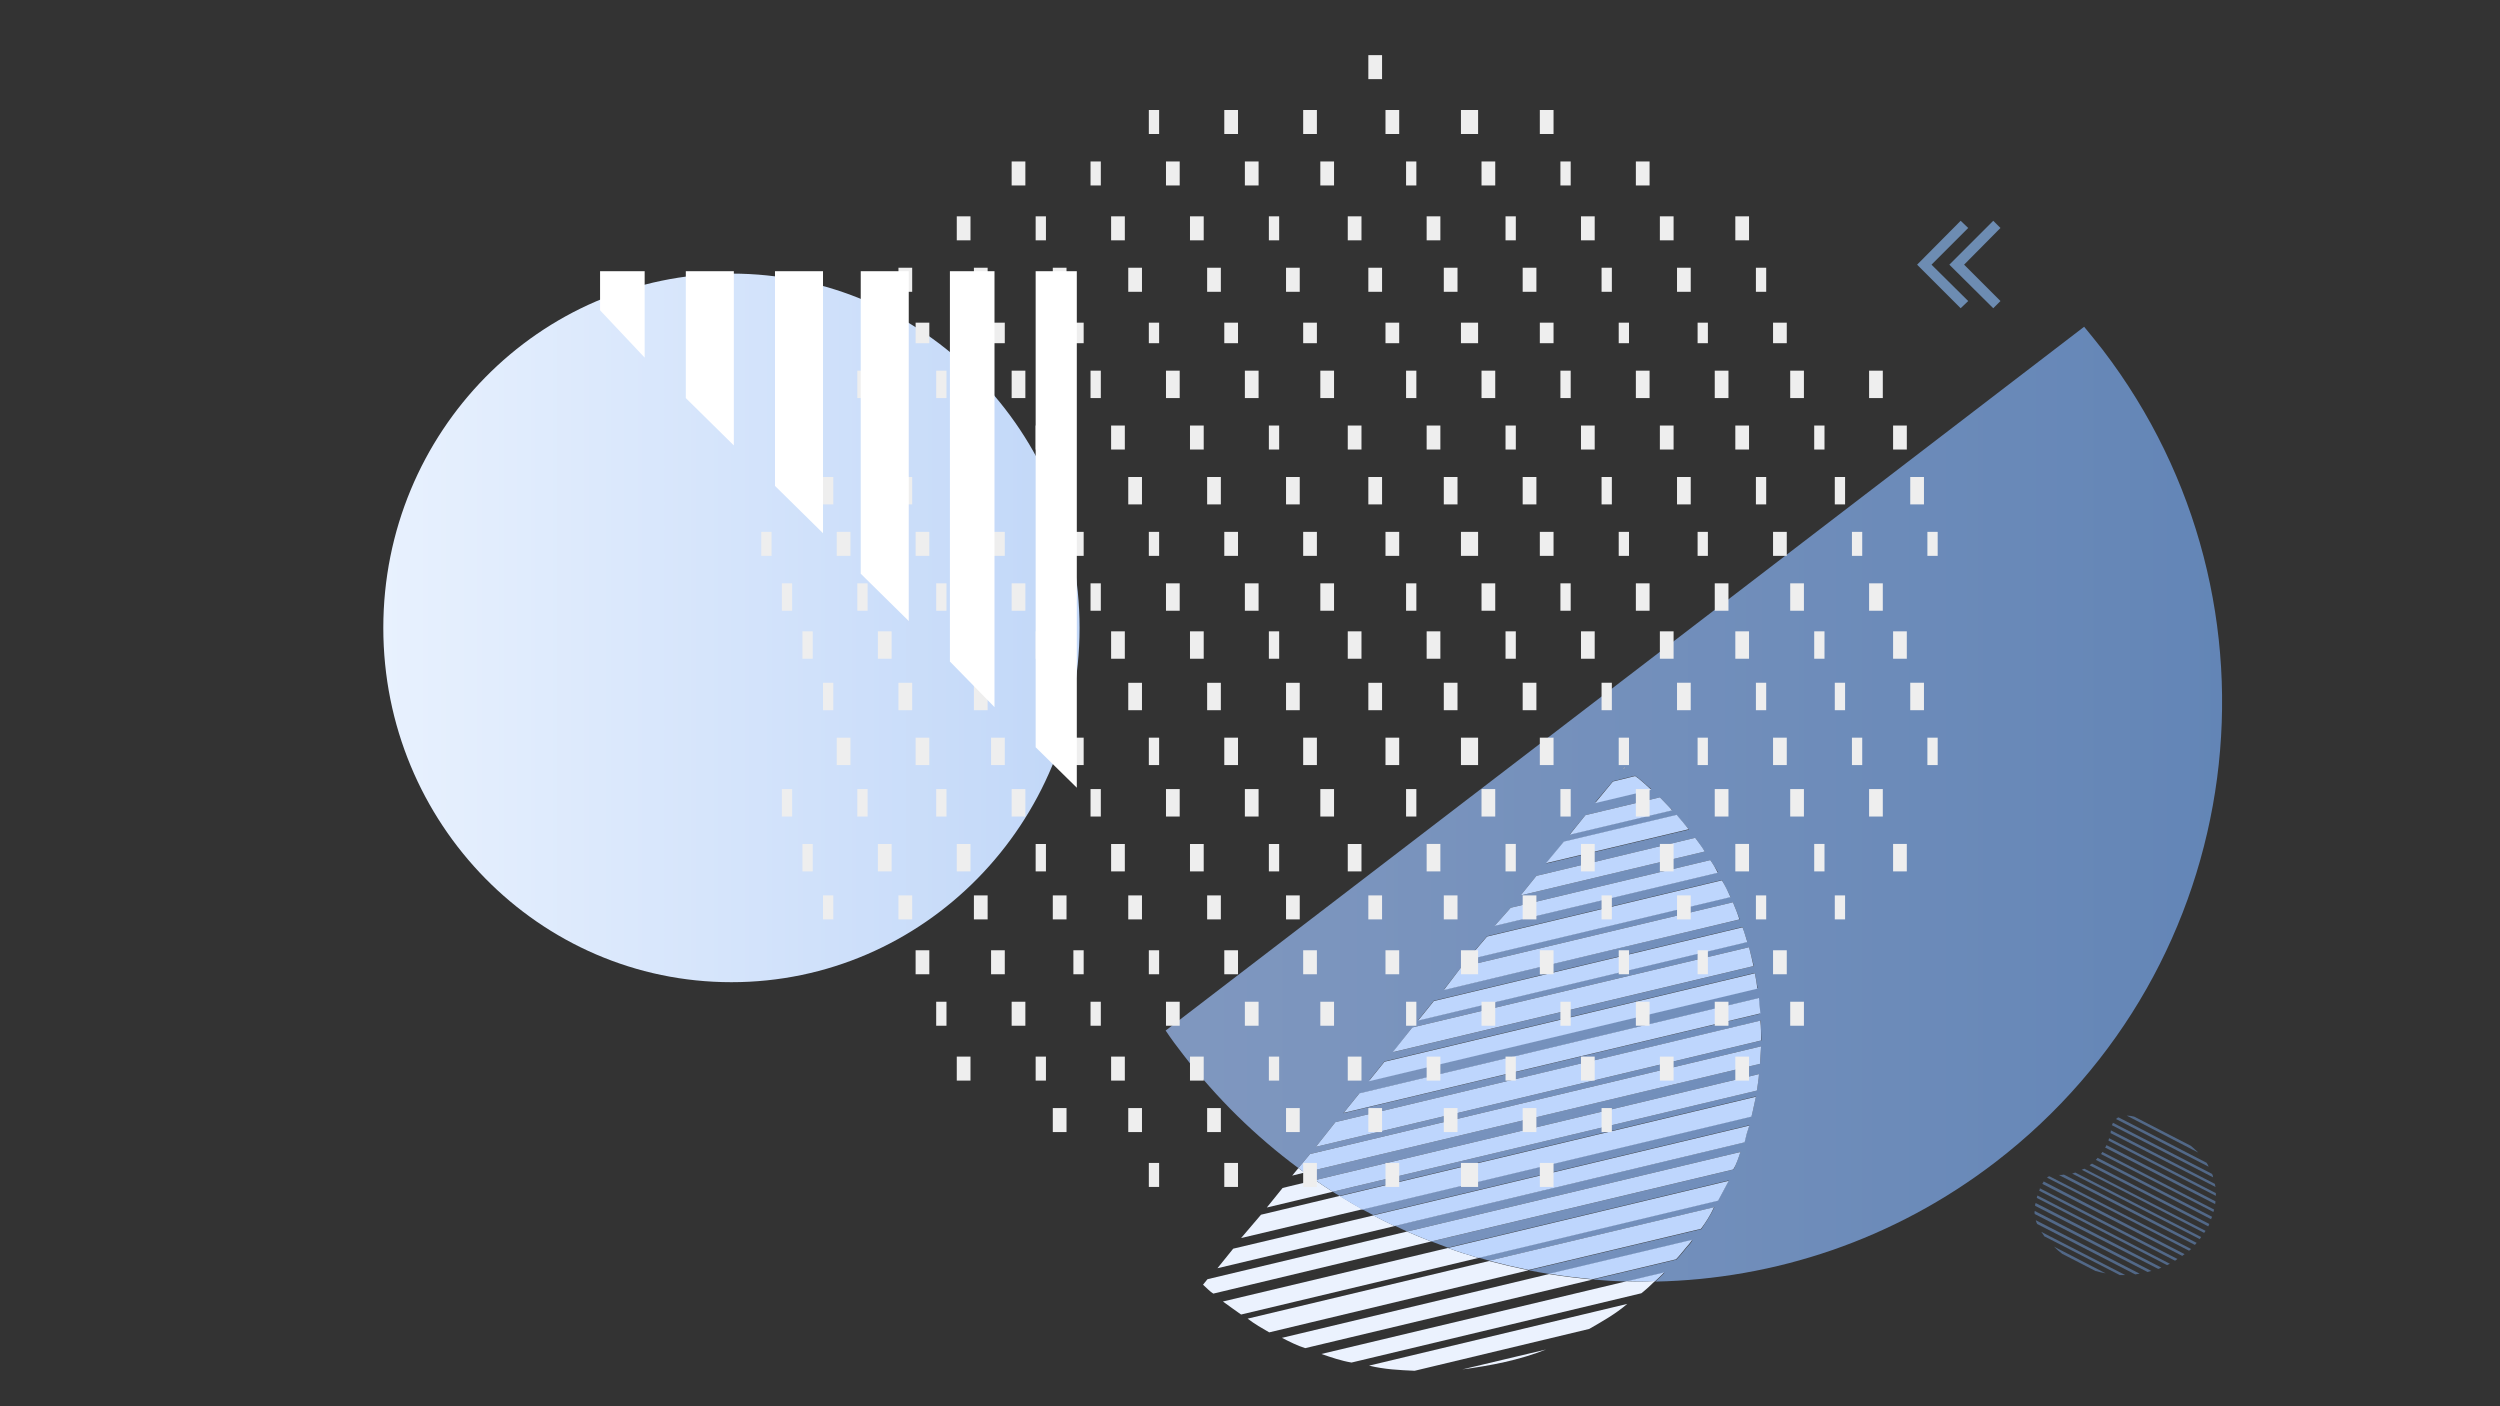 <?xml version="1.0" encoding="iso-8859-1" ?>
<svg version="1.1" xmlns="http://www.w3.org/2000/svg" xmlns:xlink="http://www.w3.org/1999/xlink" viewBox="0 0 1396 785.25" width="1396" height="785.25">
	<rect x="0" y="0" width="1396" height="785.25" fill="#333333" stroke="none"/>
	<g transform="translate(85.279 -46.31) scale(1.494 1.494) rotate(0 399.94 299.96)">
		<linearGradient id="SVGID_1_" gradientUnits="userSpaceOnUse" x1="861.856" y1="-2476.785" x2="3464.148" y2="-2476.785" gradientTransform="matrix(0.1 0 0 -0.1 0 18)">
			<stop offset="0" style="stop-color:#E8F1FE"/>
			<stop offset="1" style="stop-color:#C1D7F8"/>
		</linearGradient>
		<ellipse style="fill:url(#SVGID_1_);" cx="216.3" cy="265.679" rx="130.115" ry="132.422"/>
		<g style="opacity:0.69;">
			<g>
				<polygon style="fill:#87B4EA;" points="687.917,146.204 671.509,129.924 687.917,113.515 690.609,116.207 677.021,129.924      690.609,143.512   "/>
			</g>
			<g>
				<polygon style="fill:#87B4EA;" points="675.739,146.204 659.459,129.924 675.739,113.515 678.559,116.207 664.843,129.924      678.559,143.512   "/>
			</g>
		</g>
		<g>
			<path style="opacity:0.45;fill:#78A9EF;enable-background:new    ;" d="M713.684,499.628l12.435,6.41    c1.282,0.385,2.564,0.641,3.846,0.897l-19.357-9.999C711.633,497.962,712.658,498.859,713.684,499.628z"/>
			<path style="opacity:0.45;fill:#78A9EF;enable-background:new    ;" d="M707.018,493.091l28.202,14.486c0.641,0,1.41,0,2.051,0    l-31.407-16.152C706.249,491.937,706.633,492.45,707.018,493.091z"/>
			<path style="opacity:0.45;fill:#78A9EF;enable-background:new    ;" d="M704.326,488.476l36.663,18.844    c0.513-0.128,1.026-0.128,1.666-0.256l-38.842-19.998C703.941,487.578,704.07,487.963,704.326,488.476z"/>
			<path style="opacity:0.45;fill:#78A9EF;enable-background:new    ;" d="M703.429,484.758l42.175,21.664    c0.513-0.128,0.897-0.256,1.41-0.385l-43.585-22.434C703.3,483.989,703.3,484.374,703.429,484.758z"/>
			<path style="opacity:0.45;fill:#78A9EF;enable-background:new    ;" d="M703.557,481.682l46.021,23.587    c0.385-0.128,0.769-0.256,1.154-0.513l-46.918-24.1C703.557,480.912,703.557,481.297,703.557,481.682z"/>
			<path style="opacity:0.45;fill:#78A9EF;enable-background:new    ;" d="M704.198,478.733l48.713,25.126    c0.385-0.128,0.641-0.385,1.026-0.513l-49.482-25.51C704.326,478.092,704.198,478.477,704.198,478.733z"/>
			<path style="opacity:0.45;fill:#78A9EF;enable-background:new    ;" d="M705.095,476.041l50.764,26.151    c0.256-0.128,0.641-0.385,0.897-0.641l-51.405-26.407C705.352,475.528,705.223,475.785,705.095,476.041z"/>
			<path style="opacity:0.45;fill:#78A9EF;enable-background:new    ;" d="M706.249,473.477l52.302,26.92    c0.256-0.256,0.641-0.385,0.897-0.641l-52.687-27.177C706.633,472.836,706.505,473.221,706.249,473.477z"/>
			<path style="opacity:0.45;fill:#78A9EF;enable-background:new    ;" d="M708.3,470.913c-0.128,0.128-0.128,0.128-0.256,0.256    l53.071,27.305c0.256-0.256,0.513-0.385,0.769-0.641l-52.943-27.177C708.685,470.657,708.428,470.785,708.3,470.913z"/>
			<path style="opacity:0.45;fill:#78A9EF;enable-background:new    ;" d="M713.043,470.144c-0.256,0-0.385,0-0.641,0l50.892,26.151    c0.256-0.256,0.385-0.513,0.641-0.769l-49.61-25.51C713.812,470.144,713.428,470.144,713.043,470.144z"/>
			<path style="opacity:0.45;fill:#78A9EF;enable-background:new    ;" d="M717.402,469.632l47.687,24.485    c0.256-0.256,0.385-0.513,0.513-0.769l-47.046-24.1C718.299,469.375,717.914,469.503,717.402,469.632z"/>
			<path style="opacity:0.45;fill:#78A9EF;enable-background:new    ;" d="M720.991,468.221l45.764,23.587    c0.128-0.256,0.385-0.513,0.513-0.769l-45.252-23.203C721.76,467.837,721.375,468.093,720.991,468.221z"/>
			<path style="opacity:0.45;fill:#78A9EF;enable-background:new    ;" d="M723.939,466.555l44.354,22.818    c0.128-0.256,0.256-0.513,0.385-0.897l-43.842-22.562C724.452,466.042,724.196,466.299,723.939,466.555z"/>
			<path style="opacity:0.45;fill:#78A9EF;enable-background:new    ;" d="M726.247,464.504l43.072,22.177    c0.128-0.256,0.256-0.641,0.385-0.897l-42.816-22.049C726.76,464.119,726.503,464.247,726.247,464.504z"/>
			<path style="opacity:0.45;fill:#78A9EF;enable-background:new    ;" d="M728.17,462.325l42.047,21.664    c0.128-0.256,0.128-0.641,0.256-0.897l-41.79-21.536C728.554,461.812,728.426,462.068,728.17,462.325z"/>
			<path style="opacity:0.45;fill:#78A9EF;enable-background:new    ;" d="M729.708,459.889l41.15,21.152    c0-0.385,0.128-0.641,0.128-1.026l-40.765-21.023C730.092,459.376,729.964,459.633,729.708,459.889z"/>
			<path style="opacity:0.45;fill:#78A9EF;enable-background:new    ;" d="M771.114,476.938l-39.868-20.511    c-0.128,0.256-0.256,0.641-0.256,0.897l40.124,20.639C771.114,477.579,771.114,477.323,771.114,476.938z"/>
			<path style="opacity:0.45;fill:#78A9EF;enable-background:new    ;" d="M770.729,473.477l-38.842-19.998    c0,0.385-0.128,0.641-0.128,1.026l39.227,20.126C770.857,474.246,770.857,473.862,770.729,473.477z"/>
			<path style="opacity:0.45;fill:#78A9EF;enable-background:new    ;" d="M769.704,469.76l-37.047-19.101    c-0.128,0.256-0.256,0.513-0.385,0.897l37.817,19.485C770.088,470.657,769.96,470.272,769.704,469.76z"/>
			<path style="opacity:0.45;fill:#78A9EF;enable-background:new    ;" d="M767.781,465.786c-0.128-0.128-0.128-0.256-0.256-0.256    l-32.817-16.921c-0.385,0.128-0.641,0.385-0.897,0.641l34.612,17.819C768.294,466.683,768.037,466.17,767.781,465.786z"/>
			<path style="opacity:0.45;fill:#78A9EF;enable-background:new    ;" d="M761.756,459.248l-21.152-10.896    c-0.897-0.256-1.923-0.385-2.82-0.385l26.792,13.845C763.679,460.914,762.781,460.145,761.756,459.248z"/>
		</g>
		<linearGradient id="SVGID_2_" gradientUnits="userSpaceOnUse" x1="3785.909" y1="-3135.691" x2="7734.566" y2="-3135.691" gradientTransform="matrix(0.1 0 0 -0.1 0 18)">
			<stop offset="0" style="stop-color:#A1C3FC"/>
			<stop offset="1" style="stop-color:#78A9EF"/>
		</linearGradient>
		<path
			style="opacity:0.7;fill:url(#SVGID_2_);enable-background:new    ;"
			d="M728.811,161.715   c-2.307-2.948-4.615-5.769-6.922-8.589L378.591,416.176c2.051,3.077,4.23,6.025,6.538,8.973   c12.691,16.537,27.177,30.638,43.072,42.431l4.358-5.256l168.572-40.252c-0.128,2.179-0.256,4.358-0.385,6.538l-170.239,40.637   c1.282,0.897,2.692,1.923,3.974,2.82l165.88-39.611c-0.128,2.179-0.513,3.846-0.769,6.153L441.02,476.426   c0.769,0.513,1.666,1.026,2.564,1.538l155.625-37.176c-0.513,2.307-1.026,5.128-1.667,7.435l-145.498,34.74   c1.41,0.769,2.82,1.538,4.102,2.179l140.626-33.586c-0.641,1.795-1.282,4.102-1.923,6.41l-130.627,31.151   c1.538,0.769,3.077,1.41,4.615,2.179l124.602-29.74c-0.769,2.307-1.538,4.615-2.564,6.538l-112.937,26.92   c2.051,0.769,4.102,1.538,6.153,2.307l104.989-25.126c-1.282,2.436-2.564,4.871-3.974,7.435l-89.606,21.408   c1.41,0.385,2.692,0.769,4.102,1.154l84.094-19.998c-1.41,3.077-3.205,5.64-4.871,8.204l-64.48,15.383   c2.564,0.513,5.128,1.026,7.692,1.41l53.456-12.691c-0.641,1.282-1.41,1.923-2.179,2.82c-1.282,1.538-2.436,3.077-3.846,4.487   l-31.151,7.435c4.23,0.385,8.461,0.641,12.691,0.769l14.101-3.333c-1.154,1.154-2.307,2.307-3.461,3.333   c44.483-0.897,89.093-15.511,127.038-44.611C783.548,392.588,801.495,256.705,728.811,161.715z M549.983,317.724   c0.128,0.128,0.385,0.385,0.513,0.385l-1.026,0.256L549.983,317.724z M545.753,322.98l8.332-2.051   c0.385,0.513,0.641,0.385,0.897,0.641c1.795,1.41,3.461,3.077,5.128,4.359l-21.023,4.999L545.753,322.98z M535.497,335.671   l27.818-6.666c1.666,1.795,3.077,3.077,4.615,4.743l-38.329,9.102L535.497,335.671z M527.421,345.67l42.175-9.999   c1.538,1.795,3.077,3.589,4.615,5.384l-53.328,12.691L527.421,345.67z M517.166,358.361l59.353-14.229   c1.282,1.795,2.307,3.205,3.589,5.128l-68.839,16.409L517.166,358.361z M507.552,370.283l74.608-17.819   c1.026,1.41,2.051,3.333,2.948,4.615l-83.453,19.87L507.552,370.283z M498.707,380.923l87.811-21.023   c1.026,1.923,2.179,4.358,3.205,6.281l-98.451,23.459L498.707,380.923z M489.092,392.46l101.528-24.228   c1.026,2.436,1.795,4.358,2.564,6.41l-110.629,26.279L489.092,392.46z M478.837,405.023l115.372-27.561   c0.641,2.051,1.282,3.974,1.795,5.512L472.94,412.33L478.837,405.023z M470.761,415.022l125.884-29.997   c0.641,2.564,1.154,4.615,1.795,7.051l-134.858,32.176L470.761,415.022z M460.377,427.713l138.447-33.073   c0.385,2.051,0.769,4.102,1.026,5.64l-145.241,34.612L460.377,427.713z M450.891,439.763l149.343-35.637   c0.256,2.051,0.385,3.718,0.513,5.769L444.994,447.07L450.891,439.763z M434.739,459.633l7.307-9.23l158.958-37.945   c0.128,2.692,0.128,4.743,0.256,7.435L434.739,459.633z"/>
		<path style="fill:#EBF2FE;" d="M471.658,543.342l65.25-15.639c4.871-2.82,9.743-5.512,14.229-9.358l-96.528,23.075   C460.377,542.829,465.889,543.085,471.658,543.342z"/>
		<path style="fill:#EBF2FE;" d="M550.88,509.884L436.79,537.06c3.718,1.282,7.435,2.564,11.281,3.205l108.322-25.895   c1.795-1.41,3.461-2.948,5.128-4.615C558.059,510.012,554.47,510.012,550.88,509.884z"/>
		<path style="fill:#BED6FD;" d="M564.982,506.551l-14.101,3.333c3.589,0.128,7.051,0.128,10.64,0   C562.674,508.858,563.828,507.704,564.982,506.551z"/>
		<path style="fill:#EBF2FE;" d="M394.23,509.115l-1.666,2.051c1.282,1.154,2.564,2.564,3.846,3.333l81.402-19.485   c-3.077-1.154-6.025-2.436-8.973-3.718L394.23,509.115z"/>
		<path style="fill:#BED6FD;" d="M593.44,461.555l-124.602,29.741c2.948,1.282,6.025,2.564,8.973,3.718l112.937-26.92   C591.902,466.299,592.671,463.863,593.44,461.555z"/>
		<path style="fill:#EBF2FE;" d="M414.228,485.015l-7.435,8.717l45.38-10.768c-2.82-1.538-5.64-3.205-8.461-4.999L414.228,485.015z"/>
		<path style="fill:#BED6FD;" d="M599.209,440.917l-155.625,37.176c2.82,1.666,5.64,3.333,8.461,4.999l145.498-34.74   C598.183,445.916,598.696,443.096,599.209,440.917z"/>
		<path style="fill:#EBF2FE;" d="M403.845,497.706l-5.897,7.307l66.275-15.768c-2.692-1.282-5.384-2.564-7.948-3.974L403.845,497.706z   "/>
		<path style="fill:#BED6FD;" d="M596.773,451.685l-140.626,33.586c2.692,1.41,5.256,2.692,7.948,3.974l130.884-31.279   C595.491,455.659,596.132,453.479,596.773,451.685z"/>
		<path style="fill:#EBF2FE;" d="M399.999,517.447c2.179,1.666,4.487,3.205,6.794,4.871l88.709-21.152   c-3.846-1.154-7.691-2.307-11.409-3.718L399.999,517.447z"/>
		<path style="fill:#BED6FD;" d="M589.082,472.324l-104.989,25.126c3.846,1.41,7.563,2.564,11.409,3.718l89.606-21.408   C586.518,477.195,587.8,474.759,589.082,472.324z"/>
		<path style="fill:#BED6FD;" d="M554.983,321.698c-0.256-0.256-0.513-0.256-0.897-0.641l-8.332,2.051l-6.666,8.076l21.023-4.999   C558.572,324.775,556.777,323.108,554.983,321.698z"/>
		<path style="fill:#BED6FD;" d="M596.645,385.025l-125.884,29.997l-7.307,9.23l134.858-32.176   C597.799,389.64,597.286,387.589,596.645,385.025z"/>
		<path style="fill:#EBF2FE;" d="M422.048,531.035c2.82,1.41,5.769,2.948,8.717,3.846l107.425-25.638   c-5.384-0.513-10.896-1.154-16.28-2.051L422.048,531.035z"/>
		<path style="fill:#BED6FD;" d="M573.186,497.193c0.769-0.897,1.538-1.666,2.179-2.82l-53.456,12.691   c5.384,0.897,10.768,1.538,16.28,2.051l31.151-7.435C570.622,500.398,571.904,498.731,573.186,497.193z"/>
		<path style="fill:#BED6FD;" d="M549.983,317.724l-0.513,0.641l1.026-0.256C550.368,318.109,550.111,317.853,549.983,317.724z"/>
		<path style="fill:#EBF2FE;" d="M409.229,523.857c2.692,2.051,5.384,3.589,8.076,5.128l96.913-23.203   c-4.871-1.026-9.871-2.179-14.742-3.461L409.229,523.857z"/>
		<path style="fill:#BED6FD;" d="M583.569,482.194l-84.094,19.998c4.871,1.282,9.743,2.436,14.742,3.461l64.48-15.383   C580.493,487.835,582.159,485.271,583.569,482.194z"/>
		<path style="fill:#EBF2FE;" d="M422.304,475.016l-5.897,7.307l24.613-5.897c-2.179-1.41-4.358-2.82-6.538-4.358L422.304,475.016z"/>
		<path style="fill:#BED6FD;" d="M600.363,432.456l-165.88,39.611c2.179,1.538,4.359,2.948,6.538,4.358l158.573-37.817   C599.85,436.43,600.234,434.635,600.363,432.456z"/>
		<path style="fill:#BED6FD;" d="M582.159,352.464l-74.608,17.819l-6.025,6.794l83.453-19.87   C584.21,355.669,583.185,353.874,582.159,352.464z"/>
		<path style="fill:#BED6FD;" d="M569.597,335.543l-42.175,9.999l-6.666,8.076l53.328-12.691   C572.673,339.132,571.135,337.338,569.597,335.543z"/>
		<path style="fill:#BED6FD;" d="M576.519,344.132l-59.353,14.229l-5.897,7.307l68.839-16.409   C578.955,347.337,577.801,345.927,576.519,344.132z"/>
		<path style="fill:#BED6FD;" d="M586.518,360.028l-87.811,21.023l-7.435,8.717l98.451-23.459   C588.825,364.258,587.672,361.951,586.518,360.028z"/>
		<path style="fill:#BED6FD;" d="M563.315,329.005l-27.818,6.666l-5.897,7.307l38.329-9.102   C566.392,332.082,564.982,330.8,563.315,329.005z"/>
		<path style="fill:#EBF2FE;" d="M425.894,470.401l4.615-1.154c-0.769-0.513-1.538-1.154-2.307-1.666L425.894,470.401z"/>
		<path style="fill:#BED6FD;" d="M601.132,422.072L432.56,462.325l-4.358,5.256c0.769,0.513,1.538,1.154,2.307,1.666l170.239-40.637   C600.875,426.431,601.003,424.252,601.132,422.072z"/>
		<path style="fill:#EBF2FE;" d="M520.755,535.394l-31.279,7.435C500.117,541.419,510.757,539.368,520.755,535.394z"/>
		<path style="fill:#BED6FD;" d="M600.363,403.997l-149.343,35.637l-5.897,7.307l155.753-37.176   C600.619,407.715,600.619,406.177,600.363,403.997z"/>
		<path style="fill:#BED6FD;" d="M442.046,450.403l-7.307,9.23l166.393-39.739c0-2.692,0-4.871-0.256-7.435L442.046,450.403z"/>
		<path style="fill:#BED6FD;" d="M594.209,377.59l-115.373,27.561l-5.897,7.307l123.064-29.356   C595.491,381.564,594.978,379.513,594.209,377.59z"/>
		<path style="fill:#BED6FD;" d="M598.824,394.768l-138.447,33.073l-5.897,7.307l145.241-34.612   C599.593,398.87,599.209,396.819,598.824,394.768z"/>
		<path style="fill:#BED6FD;" d="M590.62,368.232L489.092,392.46l-6.538,8.589l110.501-26.408   C592.415,372.59,591.645,370.668,590.62,368.232z"/>
		<path
			style="fill:#EEEEEE;"
			d="M663.305,229.785h3.846v8.973h-3.846V229.785z M663.305,306.7h3.846v10.255h-3.846V306.7z    M656.895,209.274h5.128v10.255h-5.128V209.274z M656.895,286.189h5.128v10.255h-5.128V286.189z M650.485,190.045h5.128v8.973   h-5.128V190.045z M650.485,266.96h5.128v10.255h-5.128V266.96z M650.485,346.439h5.128v10.255h-5.128V346.439z M641.512,169.535   h5.128v10.255h-5.128V169.535z M641.512,249.014h5.128v10.255h-5.128V249.014z M641.512,325.929h5.128v10.255h-5.128V325.929z    M635.102,229.785h3.846v8.973h-3.846V229.785z M635.102,306.7h3.846v10.255h-3.846V306.7z M628.693,209.274h3.846v10.255h-3.846   V209.274z M628.693,286.189h3.846v10.255h-3.846V286.189z M628.693,365.668h3.846v8.973h-3.846V365.668z M621.001,190.045h3.846   v8.973h-3.846V190.045z M621.001,266.96h3.846v10.255h-3.846V266.96z M621.001,346.439h3.846v10.255h-3.846V346.439z    M612.028,169.535h5.128v10.255h-5.128V169.535z M612.028,249.014h5.128v10.255h-5.128V249.014z M612.028,325.929h5.128v10.255   h-5.128V325.929z M612.028,405.407h5.128v8.973h-5.128V405.407z M605.618,151.588h5.128v7.692h-5.128V151.588z M605.618,229.785   h5.128v8.973h-5.128V229.785z M605.618,306.7h5.128v10.255h-5.128V306.7z M605.618,386.179h5.128v8.973h-5.128V386.179z    M599.209,131.077h3.846v8.973h-3.846V131.077z M599.209,209.274h3.846v10.255h-3.846V209.274z M599.209,286.189h3.846v10.255   h-3.846V286.189z M599.209,365.668h3.846v8.973h-3.846V365.668z M591.517,111.849h5.128v8.973h-5.128V111.849z M591.517,190.045   h5.128v8.973h-5.128V190.045z M591.517,266.96h5.128v10.255h-5.128V266.96z M591.517,346.439h5.128v10.255h-5.128V346.439z    M591.517,425.918h5.128v8.973h-5.128V425.918z M583.826,169.535h5.128v10.255h-5.128V169.535z M583.826,249.014h5.128v10.255   h-5.128V249.014z M583.826,325.929h5.128v10.255h-5.128V325.929z M583.826,405.407h5.128v8.973h-5.128V405.407z M577.416,151.588   h3.846v7.692h-3.846V151.588z M577.416,229.785h3.846v8.973h-3.846V229.785z M577.416,306.7h3.846v10.255h-3.846V306.7z    M577.416,386.179h3.846v8.973h-3.846V386.179z M569.725,131.077h5.128v8.973h-5.128V131.077z M569.725,209.274h5.128v10.255h-5.128   V209.274z M569.725,286.189h5.128v10.255h-5.128V286.189z M569.725,365.668h5.128v8.973h-5.128V365.668z M563.315,111.849h5.128   v8.973h-5.128V111.849z M563.315,190.045h5.128v8.973h-5.128V190.045z M563.315,266.96h5.128v10.255h-5.128V266.96z    M563.315,346.439h5.128v10.255h-5.128V346.439z M563.315,425.918h5.128v8.973h-5.128V425.918z M554.342,91.338h5.128v8.973h-5.128   V91.338z M554.342,169.535h5.128v10.255h-5.128V169.535z M554.342,249.014h5.128v10.255h-5.128V249.014z M554.342,325.929h5.128   v10.255h-5.128V325.929z M554.342,405.407h5.128v8.973h-5.128V405.407z M547.932,151.588h3.846v7.692h-3.846V151.588z    M547.932,229.785h3.846v8.973h-3.846V229.785z M547.932,306.7h3.846v10.255h-3.846V306.7z M547.932,386.179h3.846v8.973h-3.846   V386.179z M541.523,131.077h3.846v8.973h-3.846V131.077z M541.523,209.274h3.846v10.255h-3.846V209.274z M541.523,286.189h3.846   v10.255h-3.846V286.189z M541.523,365.668h3.846v8.973h-3.846V365.668z M541.523,445.147h3.846v8.973h-3.846V445.147z    M533.831,111.849h5.128v8.973h-5.128V111.849z M533.831,190.045h5.128v8.973h-5.128V190.045z M533.831,266.96h5.128v10.255h-5.128   V266.96z M533.831,346.439h5.128v10.255h-5.128V346.439z M533.831,425.918h5.128v8.973h-5.128V425.918z M526.14,91.338h3.846v8.973   h-3.846V91.338z M526.14,169.535h3.846v10.255h-3.846V169.535z M526.14,249.014h3.846v10.255h-3.846V249.014z M526.14,325.929h3.846   v10.255h-3.846V325.929z M526.14,405.407h3.846v8.973h-3.846V405.407z M518.448,72.109h5.128v8.973h-5.128V72.109z M518.448,151.588   h5.128v7.692h-5.128V151.588z M518.448,229.785h5.128v8.973h-5.128V229.785z M518.448,306.7h5.128v10.255h-5.128V306.7z    M518.448,386.179h5.128v8.973h-5.128V386.179z M518.448,465.658h5.128v8.973h-5.128V465.658z M512.038,131.077h5.128v8.973h-5.128   V131.077z M512.038,209.274h5.128v10.255h-5.128V209.274z M512.038,286.189h5.128v10.255h-5.128V286.189z M512.038,365.668h5.128   v8.973h-5.128V365.668z M512.038,445.147h5.128v8.973h-5.128V445.147z M505.629,111.849h3.846v8.973h-3.846V111.849z    M505.629,190.045h3.846v8.973h-3.846V190.045z M505.629,266.96h3.846v10.255h-3.846V266.96z M505.629,346.439h3.846v10.255h-3.846   V346.439z M505.629,425.918h3.846v8.973h-3.846V425.918z M496.655,91.338h5.128v8.973h-5.128V91.338z M496.655,169.535h5.128v10.255   h-5.128V169.535z M496.655,249.014h5.128v10.255h-5.128V249.014z M496.655,325.929h5.128v10.255h-5.128V325.929z M496.655,405.407   h5.128v8.973h-5.128V405.407z M488.964,72.109h6.41v8.973h-6.41V72.109z M488.964,151.588h6.41v7.692h-6.41V151.588z    M488.964,229.785h6.41v8.973h-6.41V229.785z M488.964,306.7h6.41v10.255h-6.41V306.7z M488.964,386.179h6.41v8.973h-6.41V386.179z    M488.964,465.658h6.41v8.973h-6.41V465.658z M482.554,131.077h5.128v8.973h-5.128V131.077z M482.554,209.274h5.128v10.255h-5.128   V209.274z M482.554,286.189h5.128v10.255h-5.128V286.189z M482.554,365.668h5.128v8.973h-5.128V365.668z M482.554,445.147h5.128   v8.973h-5.128V445.147z M476.145,111.849h5.128v8.973h-5.128V111.849z M476.145,190.045h5.128v8.973h-5.128V190.045z    M476.145,266.96h5.128v10.255h-5.128V266.96z M476.145,346.439h5.128v10.255h-5.128V346.439z M476.145,425.918h5.128v8.973h-5.128   V425.918z M468.453,91.338h3.846v8.973h-3.846V91.338z M468.453,169.535h3.846v10.255h-3.846V169.535z M468.453,249.014h3.846   v10.255h-3.846V249.014z M468.453,325.929h3.846v10.255h-3.846V325.929z M468.453,405.407h3.846v8.973h-3.846V405.407z    M231.299,238.758h-3.846v-8.973h3.846V238.758z M238.99,336.184h-3.846v-10.255h3.846V336.184z M238.99,259.269h-3.846v-10.255   h3.846V259.269z M246.682,356.695h-3.846v-10.255h3.846V356.695z M246.682,277.216h-3.846V266.96h3.846V277.216z M246.682,199.019   h-3.846v-8.973h3.846V199.019z M254.373,374.641h-3.846v-8.973h3.846V374.641z M254.373,296.445h-3.846v-10.255h3.846V296.445z    M254.373,219.53h-3.846v-10.255h3.846V219.53z M260.783,316.955h-5.128V306.7h5.128V316.955z M260.783,238.758h-5.128v-8.973h5.128   V238.758z M267.192,336.184h-3.846v-10.255h3.846V336.184z M267.192,259.269h-3.846v-10.255h3.846V259.269z M267.192,179.79h-3.846   v-10.255h3.846V179.79z M276.166,356.695h-5.128v-10.255h5.128V356.695z M276.166,277.216h-5.128V266.96h5.128V277.216z    M276.166,199.019h-5.128v-8.973h5.128V199.019z M283.857,374.641h-5.128v-8.973h5.128V374.641z M283.857,296.445h-5.128v-10.255   h5.128V296.445z M283.857,219.53h-5.128v-10.255h5.128V219.53z M283.857,140.051h-5.128v-8.973h5.128V140.051z M290.267,395.152   h-5.128v-8.973h5.128V395.152z M290.267,316.955h-5.128V306.7h5.128V316.955z M290.267,238.758h-5.128v-8.973h5.128V238.758z    M290.267,159.279h-5.128v-7.692h5.128V159.279z M296.676,414.381h-3.846v-8.973h3.846V414.381z M296.676,336.184h-3.846v-10.255   h3.846V336.184z M296.676,259.269h-3.846v-10.255h3.846V259.269z M296.676,179.79h-3.846v-10.255h3.846V179.79z M305.65,434.892   h-5.128v-8.973h5.128V434.892z M305.65,356.695h-5.128v-10.255h5.128V356.695z M305.65,277.216h-5.128V266.96h5.128V277.216z    M305.65,199.019h-5.128v-8.973h5.128V199.019z M305.65,120.822h-5.128v-8.973h5.128V120.822z M312.059,374.641h-5.128v-8.973h5.128   V374.641z M312.059,296.445h-5.128v-10.255h5.128V296.445z M312.059,219.53h-5.128v-10.255h5.128V219.53z M312.059,140.051h-5.128   v-8.973h5.128V140.051z M318.469,395.152h-5.128v-8.973h5.128V395.152z M318.469,316.955h-5.128V306.7h5.128V316.955z    M318.469,238.758h-5.128v-8.973h5.128V238.758z M318.469,159.279h-5.128v-7.692h5.128V159.279z M326.16,414.381h-5.128v-8.973   h5.128V414.381z M326.16,336.184h-5.128v-10.255h5.128V336.184z M326.16,259.269h-5.128v-10.255h5.128V259.269z M326.16,179.79   h-5.128v-10.255h5.128V179.79z M326.16,100.311h-5.128v-8.973h5.128V100.311z M333.852,434.892h-3.846v-8.973h3.846V434.892z    M333.852,356.695h-3.846v-10.255h3.846V356.695z M333.852,277.216h-3.846V266.96h3.846V277.216z M333.852,199.019h-3.846v-8.973   h3.846V199.019z M333.852,120.822h-3.846v-8.973h3.846V120.822z M341.543,454.12h-5.128v-8.973h5.128V454.12z M341.543,374.641   h-5.128v-8.973h5.128V374.641z M341.543,296.445h-5.128v-10.255h5.128V296.445z M341.543,219.53h-5.128v-10.255h5.128V219.53z    M341.543,140.051h-5.128v-8.973h5.128V140.051z M347.953,395.152h-3.846v-8.973h3.846V395.152z M347.953,316.955h-3.846V306.7   h3.846V316.955z M347.953,238.758h-3.846v-8.973h3.846V238.758z M347.953,159.279h-3.846v-7.692h3.846V159.279z M354.363,414.381   h-3.846v-8.973h3.846V414.381z M354.363,336.184h-3.846v-10.255h3.846V336.184z M354.363,259.269h-3.846v-10.255h3.846V259.269z    M354.363,179.79h-3.846v-10.255h3.846V179.79z M354.363,100.311h-3.846v-8.973h3.846V100.311z M363.336,434.892h-5.128v-8.973   h5.128V434.892z M363.336,356.695h-5.128v-10.255h5.128V356.695z M363.336,277.216h-5.128V266.96h5.128V277.216z M363.336,199.019   h-5.128v-8.973h5.128V199.019z M363.336,120.822h-5.128v-8.973h5.128V120.822z M369.746,454.12h-5.128v-8.973h5.128V454.12z    M369.746,374.641h-5.128v-8.973h5.128V374.641z M369.746,296.445h-5.128v-10.255h5.128V296.445z M369.746,219.53h-5.128v-10.255   h5.128V219.53z M369.746,140.051h-5.128v-8.973h5.128V140.051z M376.155,474.631h-3.846v-8.973h3.846V474.631z M376.155,395.152   h-3.846v-8.973h3.846V395.152z M376.155,316.955h-3.846V306.7h3.846V316.955z M376.155,238.758h-3.846v-8.973h3.846V238.758z    M376.155,159.279h-3.846v-7.692h3.846V159.279z M376.155,81.083h-3.846v-8.973h3.846V81.083z M383.847,414.381h-5.128v-8.973h5.128   V414.381z M383.847,336.184h-5.128v-10.255h5.128V336.184z M383.847,259.269h-5.128v-10.255h5.128V259.269z M383.847,179.79h-5.128   v-10.255h5.128V179.79z M383.847,100.311h-5.128v-8.973h5.128V100.311z M392.82,434.892h-5.128v-8.973h5.128V434.892z    M392.82,356.695h-5.128v-10.255h5.128V356.695z M392.82,277.216h-5.128V266.96h5.128V277.216z M392.82,199.019h-5.128v-8.973h5.128   V199.019z M392.82,120.822h-5.128v-8.973h5.128V120.822z M399.23,454.12h-5.128v-8.973h5.128V454.12z M399.23,374.641h-5.128v-8.973   h5.128V374.641z M399.23,296.445h-5.128v-10.255h5.128V296.445z M399.23,219.53h-5.128v-10.255h5.128V219.53z M399.23,140.051   h-5.128v-8.973h5.128V140.051z M405.639,474.631h-5.128v-8.973h5.128V474.631z M405.639,395.152h-5.128v-8.973h5.128V395.152z    M405.639,316.955h-5.128V306.7h5.128V316.955z M405.639,238.758h-5.128v-8.973h5.128V238.758z M405.639,159.279h-5.128v-7.692   h5.128V159.279z M405.639,81.083h-5.128v-8.973h5.128V81.083z M413.331,414.381h-5.128v-8.973h5.128V414.381z M413.331,336.184   h-5.128v-10.255h5.128V336.184z M413.331,259.269h-5.128v-10.255h5.128V259.269z M413.331,179.79h-5.128v-10.255h5.128V179.79z    M413.331,100.311h-5.128v-8.973h5.128V100.311z M421.022,434.892h-3.846v-8.973h3.846V434.892z M421.022,356.695h-3.846v-10.255   h3.846V356.695z M421.022,277.216h-3.846V266.96h3.846V277.216z M421.022,199.019h-3.846v-8.973h3.846V199.019z M421.022,120.822   h-3.846v-8.973h3.846V120.822z M428.714,454.12h-5.128v-8.973h5.128V454.12z M428.714,374.641h-5.128v-8.973h5.128V374.641z    M428.714,296.445h-5.128v-10.255h5.128V296.445z M428.714,219.53h-5.128v-10.255h5.128V219.53z M428.714,140.051h-5.128v-8.973   h5.128V140.051z M435.123,474.631h-5.128v-8.973h5.128V474.631z M435.123,395.152h-5.128v-8.973h5.128V395.152z M435.123,316.955   h-5.128V306.7h5.128V316.955z M435.123,238.758h-5.128v-8.973h5.128V238.758z M435.123,159.279h-5.128v-7.692h5.128V159.279z    M435.123,81.083h-5.128v-8.973h5.128V81.083z M441.533,414.381h-5.128v-8.973h5.128V414.381z M441.533,336.184h-5.128v-10.255   h5.128V336.184z M441.533,259.269h-5.128v-10.255h5.128V259.269z M441.533,179.79h-5.128v-10.255h5.128V179.79z M441.533,100.311   h-5.128v-8.973h5.128V100.311z M451.788,434.892h-5.128v-8.973h5.128V434.892z M451.788,356.695h-5.128v-10.255h5.128V356.695z    M451.788,277.216h-5.128V266.96h5.128V277.216z M451.788,199.019h-5.128v-8.973h5.128V199.019z M451.788,120.822h-5.128v-8.973   h5.128V120.822z M459.48,454.12h-5.128v-8.973h5.128V454.12z M459.48,374.641h-5.128v-8.973h5.128V374.641z M459.48,296.445h-5.128   v-10.255h5.128V296.445z M459.48,219.53h-5.128v-10.255h5.128V219.53z M459.48,140.051h-5.128v-8.973h5.128V140.051z M459.48,60.572   h-5.128v-8.973h5.128V60.572z M465.889,474.631h-5.128v-8.973h5.128V474.631z M465.889,395.152h-5.128v-8.973h5.128V395.152z    M465.889,316.955h-5.128V306.7h5.128V316.955z M465.889,238.758h-5.128v-8.973h5.128V238.758z M465.889,159.279h-5.128v-7.692   h5.128V159.279z M460.762,81.083v-8.973h5.128v8.973H460.762z"/>
		<g>
			<polygon style="fill:#FFFFFF;" points="250.527,132.359 232.581,132.359 232.581,212.607 250.527,230.298  "/>
			<polygon style="fill:#FFFFFF;" points="217.198,132.359 199.251,132.359 199.251,179.79 217.198,197.481  "/>
			<polygon style="fill:#FFFFFF;" points="183.868,132.359 167.203,132.359 167.203,146.973 183.868,164.663  "/>
			<polygon style="fill:#FFFFFF;" points="314.623,132.359 297.958,132.359 297.958,278.241 314.623,295.291  "/>
			<polygon style="fill:#FFFFFF;" points="330.006,310.289 345.389,325.416 345.389,132.359 330.006,132.359  "/>
			<polygon style="fill:#FFFFFF;" points="282.575,132.359 264.628,132.359 264.628,245.424 282.575,263.115  "/>
		</g>
	</g>
</svg>
